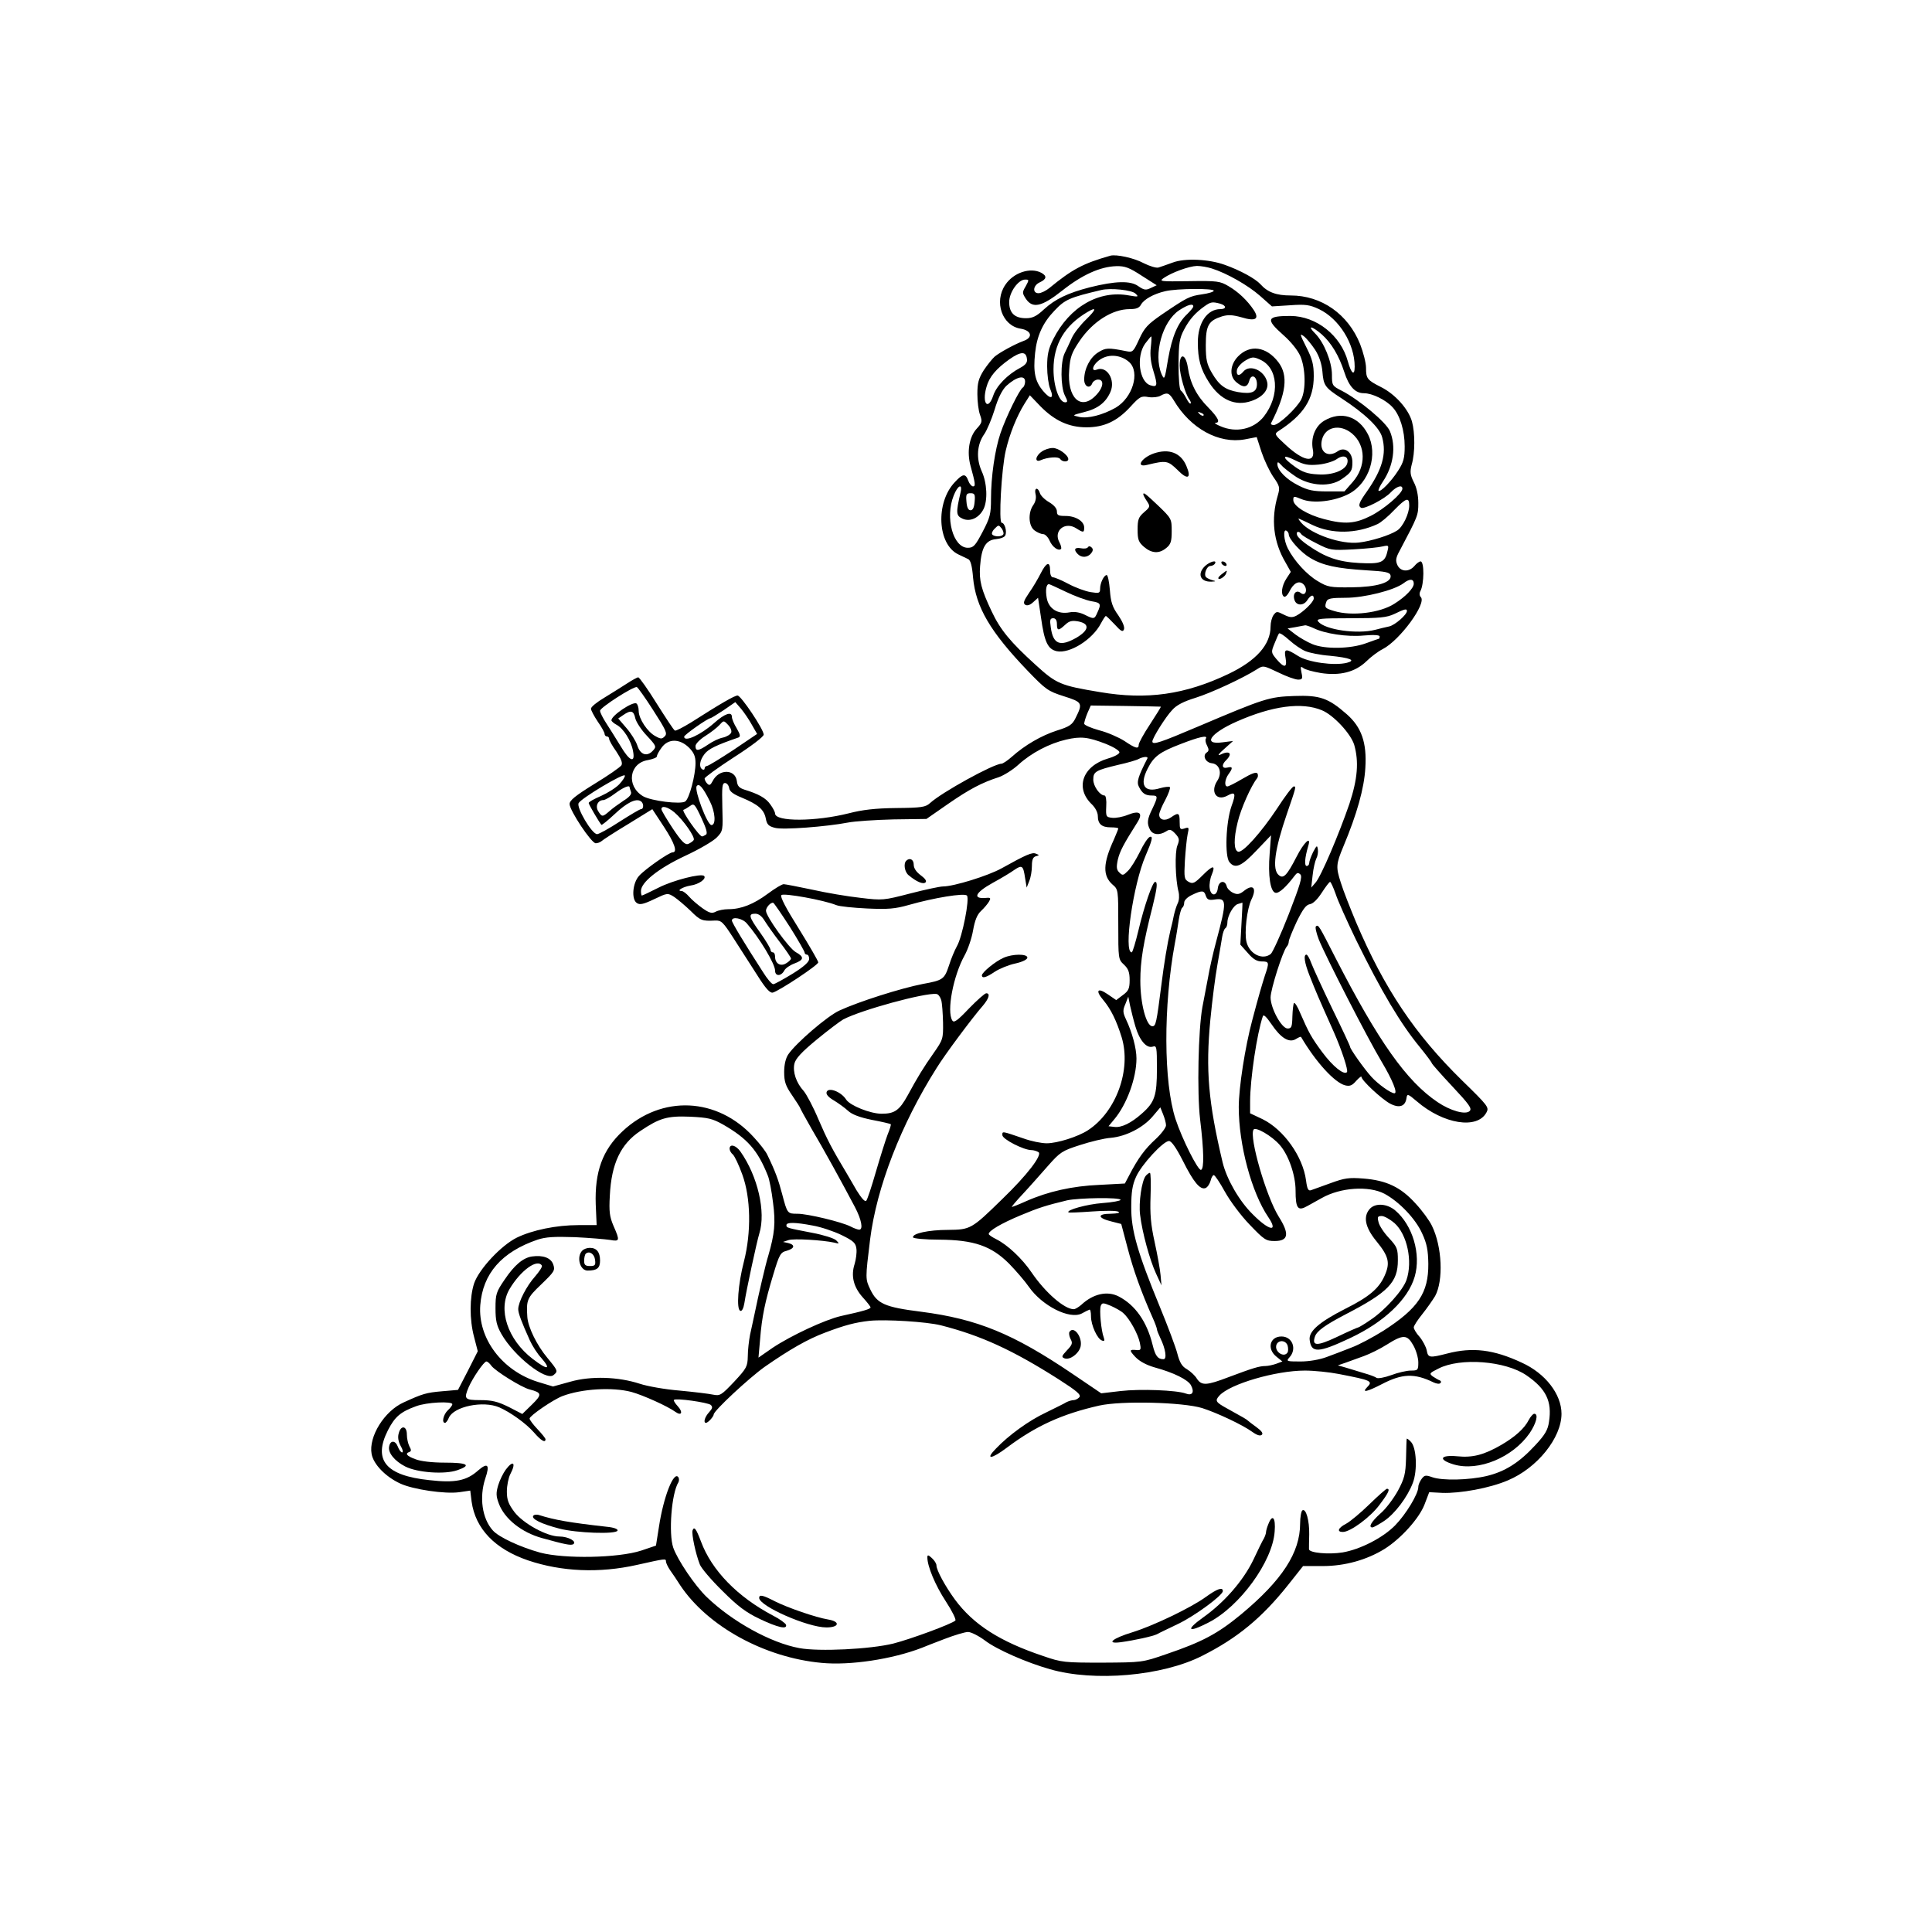 <?xml version="1.0" standalone="no"?>
<!DOCTYPE svg PUBLIC "-//W3C//DTD SVG 20010904//EN"
 "http://www.w3.org/TR/2001/REC-SVG-20010904/DTD/svg10.dtd">
<svg version="1.0" xmlns="http://www.w3.org/2000/svg"
 width="850pt" height="850pt" viewBox="0 0 850 850"
 preserveAspectRatio="xMidYMid meet">
<g transform="translate(0,850) scale(0.1,-0.1)"
fill="#000000" stroke="none">
<path d="M4885 7375 c-120 -34 -168 -60 -268 -142 -16 -13 -37 -23 -48 -23
-28 0 -24 35 6 48 30 14 32 28 6 42 -48 25 -122 1 -158 -53 -51 -75 -14 -180
67 -193 49 -8 56 -39 13 -54 -38 -14 -104 -50 -127 -69 -10 -9 -32 -36 -48
-60 -23 -37 -28 -56 -28 -105 0 -33 5 -74 12 -92 10 -28 9 -34 -15 -60 -33
-36 -44 -102 -27 -164 21 -76 23 -90 11 -90 -6 0 -16 11 -21 25 -12 33 -24 32
-59 -6 -86 -90 -77 -274 15 -318 16 -8 36 -17 44 -21 10 -5 17 -30 21 -81 12
-130 75 -238 241 -411 79 -82 89 -89 158 -111 82 -26 85 -30 52 -96 -14 -29
-27 -38 -82 -55 -68 -22 -141 -64 -199 -116 -18 -16 -39 -30 -45 -30 -34 0
-263 -126 -314 -173 -20 -18 -36 -21 -150 -22 -92 -1 -149 -8 -207 -23 -147
-37 -325 -38 -325 -1 0 6 -9 24 -21 40 -19 28 -52 46 -114 65 -22 7 -31 16
-33 37 -7 55 -80 55 -107 0 -9 -17 -14 -20 -23 -11 -7 7 -12 17 -12 23 0 5 59
48 130 94 75 48 130 90 130 99 0 23 -100 172 -115 172 -13 0 -74 -35 -204
-118 -36 -22 -68 -39 -72 -36 -5 2 -40 56 -80 119 -39 63 -76 115 -81 115 -5
0 -28 -13 -51 -28 -23 -15 -68 -43 -99 -62 -32 -19 -58 -40 -58 -48 0 -7 14
-33 30 -57 17 -24 30 -48 30 -54 0 -6 5 -11 10 -11 6 0 10 -5 10 -11 0 -6 14
-31 32 -56 21 -32 28 -50 22 -60 -5 -8 -58 -45 -119 -82 -84 -52 -110 -73
-109 -89 1 -29 96 -172 115 -172 8 0 19 4 25 9 5 5 57 39 117 75 l107 66 50
-76 c48 -73 62 -114 39 -114 -15 0 -120 -73 -147 -103 -29 -31 -35 -104 -10
-120 13 -9 30 -5 76 17 59 28 59 28 88 10 16 -11 48 -38 72 -61 43 -43 51 -46
108 -43 28 1 35 -6 82 -79 29 -45 75 -117 104 -162 37 -59 56 -79 68 -76 29 8
200 121 200 133 0 6 -39 73 -86 149 -56 89 -83 140 -76 147 10 10 187 -22 241
-44 14 -6 76 -12 136 -15 92 -4 122 -2 185 16 109 31 242 53 254 41 13 -13
-20 -182 -44 -223 -10 -18 -26 -56 -35 -85 -20 -60 -26 -65 -115 -81 -97 -19
-280 -77 -367 -117 -53 -24 -192 -144 -225 -193 -11 -16 -18 -45 -18 -77 0
-43 6 -61 35 -103 19 -28 35 -53 35 -55 0 -2 23 -44 51 -93 51 -86 132 -233
190 -343 29 -55 38 -100 19 -100 -6 0 -23 6 -38 14 -39 20 -189 56 -233 56
-45 0 -45 0 -68 87 -16 61 -30 100 -65 172 -6 14 -33 49 -60 78 -160 176 -405
187 -577 26 -88 -82 -123 -178 -118 -322 l4 -91 -80 0 c-98 0 -203 -22 -271
-55 -69 -34 -166 -138 -188 -201 -20 -61 -21 -159 0 -237 l16 -62 -43 -85 -44
-85 -70 -6 c-70 -6 -86 -11 -169 -49 -85 -38 -155 -151 -141 -227 8 -45 61
-100 126 -130 56 -26 197 -47 260 -38 l48 7 6 -49 c17 -119 102 -208 248 -258
148 -50 314 -57 479 -20 126 28 128 29 128 15 0 -6 8 -23 18 -38 11 -15 31
-45 45 -67 120 -180 371 -318 622 -341 125 -12 310 16 440 66 11 5 56 22 100
39 44 17 91 31 104 31 13 0 47 -17 75 -38 51 -39 183 -97 286 -126 194 -56
494 -30 669 59 155 78 263 167 379 313 l65 82 87 0 c97 0 193 27 271 75 73 46
152 134 176 195 l21 55 57 -3 c79 -3 210 21 289 55 129 54 236 187 236 293 0
86 -71 178 -175 225 -124 58 -217 69 -328 40 -78 -20 -84 -19 -90 14 -3 15
-17 42 -31 59 -15 16 -26 35 -26 42 0 7 17 33 38 59 20 25 45 61 56 79 37 68
31 217 -14 309 -11 23 -43 67 -72 98 -65 72 -128 102 -230 110 -63 5 -83 2
-143 -20 -38 -14 -77 -28 -86 -31 -13 -5 -18 4 -23 43 -14 105 -98 223 -191
269 l-55 26 0 52 c0 98 30 299 56 375 3 10 16 -3 38 -35 41 -61 78 -84 108
-65 11 7 21 11 22 9 66 -112 148 -201 194 -213 21 -5 31 -1 49 20 13 14 23 22
23 17 0 -15 87 -96 125 -117 41 -22 68 -13 73 24 3 20 6 19 45 -14 117 -101
267 -125 307 -49 12 22 7 29 -108 141 -206 202 -341 402 -466 696 -25 60 -56
138 -67 174 -22 68 -21 81 11 158 60 143 92 257 97 347 7 111 -17 179 -82 236
-81 71 -118 84 -231 80 -111 -4 -130 -10 -422 -134 -167 -71 -202 -83 -202
-66 0 15 59 109 87 138 19 22 51 38 103 54 70 22 210 87 271 126 26 17 29 16
92 -14 36 -18 76 -32 88 -32 19 0 21 4 15 31 -5 26 -4 29 8 20 8 -7 42 -16 77
-22 84 -13 151 4 200 51 19 19 52 44 72 54 76 39 195 202 168 229 -6 6 -7 17
-2 26 17 31 18 131 1 131 -6 0 -18 -9 -27 -20 -24 -28 -61 -26 -75 4 -9 20 -7
32 10 63 81 153 82 156 82 210 0 34 -7 68 -20 92 -16 32 -17 45 -9 77 15 51
15 140 1 190 -16 55 -74 120 -136 151 -61 31 -66 37 -66 85 0 21 -12 68 -26
104 -53 132 -170 214 -305 214 -64 0 -102 14 -134 50 -22 24 -89 61 -157 85
-69 25 -175 30 -228 10 -25 -9 -53 -19 -63 -22 -10 -3 -39 6 -65 19 -42 23
-121 40 -147 33z m138 -88 l66 -42 -26 -12 c-22 -11 -30 -9 -55 8 -34 25 -101
23 -213 -5 -97 -25 -153 -52 -202 -97 -33 -31 -51 -39 -79 -39 -50 0 -74 23
-74 71 0 43 40 99 70 99 18 0 18 -1 3 -29 -16 -27 -16 -30 0 -55 30 -45 70
-36 161 36 87 69 167 105 237 107 38 1 57 -6 112 -42z m308 32 c67 -21 161
-75 213 -121 l52 -46 80 5 c68 5 86 2 127 -17 88 -42 157 -152 157 -253 0 -43
-15 -31 -30 23 -31 114 -138 199 -252 200 -106 0 -111 -14 -32 -84 34 -30 63
-66 75 -93 23 -54 25 -148 4 -190 -19 -38 -99 -113 -121 -113 -8 0 -14 3 -12
8 67 131 77 210 32 269 -53 69 -125 79 -178 24 -35 -37 -38 -87 -6 -113 30
-25 48 -23 56 6 8 33 34 22 34 -14 0 -35 -23 -45 -83 -35 -56 10 -83 29 -115
84 -22 38 -27 57 -27 122 0 88 12 108 71 127 27 8 46 7 86 -4 62 -19 80 -8 54
32 -28 42 -68 80 -111 105 -37 22 -49 24 -174 22 -126 -2 -133 -1 -111 14 35
24 111 52 146 53 17 0 46 -5 65 -11z m-335 -111 c15 -14 12 -15 -28 -8 -132
25 -262 -49 -334 -192 -21 -42 -27 -67 -27 -120 0 -37 6 -81 13 -98 19 -45 3
-50 -31 -10 -35 42 -44 82 -35 167 8 76 34 133 85 186 47 50 67 58 206 91 41
10 136 0 151 -16z m344 13 c0 -5 -23 -12 -52 -16 -55 -8 -65 -13 -177 -89 -62
-43 -76 -58 -99 -108 -26 -56 -28 -59 -57 -53 -80 16 -91 15 -123 -5 -36 -22
-62 -72 -62 -120 0 -32 26 -43 36 -15 4 8 15 15 25 15 29 0 23 -37 -11 -71
-66 -67 -126 -8 -116 113 4 58 11 76 45 127 58 86 145 141 221 141 29 0 42 5
50 20 13 23 55 47 107 59 51 12 213 13 213 2z m28 -57 c28 -8 29 -24 1 -24
-58 0 -99 -61 -99 -146 0 -75 12 -118 49 -176 49 -77 116 -107 187 -82 50 17
77 50 69 83 -12 52 -77 80 -105 46 -18 -22 -32 -18 -28 7 2 12 18 30 36 41 28
17 37 18 63 6 83 -34 92 -159 19 -252 -44 -55 -121 -73 -191 -42 -19 8 -28 14
-21 15 22 0 12 22 -32 67 -52 52 -80 108 -90 176 -9 60 -36 67 -36 9 0 -40 25
-127 43 -150 5 -7 8 -15 5 -17 -3 -3 -11 7 -19 23 -8 15 -18 30 -24 34 -6 4
-10 54 -10 115 1 93 4 114 24 152 24 46 50 75 91 104 27 19 34 20 68 11z
m-118 -12 c0 -5 -12 -19 -26 -33 -42 -39 -67 -98 -85 -199 -15 -92 -16 -94
-29 -65 -36 87 4 231 78 280 38 25 62 31 62 17z m-471 -57 c-26 -25 -55 -62
-64 -83 -9 -20 -23 -50 -31 -66 -19 -39 -18 -149 1 -186 13 -25 13 -30 1 -30
-26 0 -51 70 -51 145 0 110 49 193 149 252 42 25 40 12 -5 -32z m1036 -66 c42
-37 76 -94 99 -165 21 -65 48 -94 87 -94 36 0 96 -29 126 -62 32 -34 53 -102
53 -172 0 -51 -5 -70 -29 -107 -30 -47 -78 -96 -86 -88 -2 3 6 21 19 40 47 70
59 155 31 222 -16 39 -135 138 -212 178 -42 21 -43 24 -43 70 0 57 -35 143
-74 182 -37 37 -15 34 29 -4z m-29 -68 c18 -28 29 -62 32 -95 5 -62 11 -71 82
-117 106 -69 170 -131 181 -173 20 -73 0 -142 -67 -238 -35 -49 -40 -63 -26
-72 13 -8 105 39 131 68 25 26 51 35 51 16 0 -21 -82 -91 -140 -120 -68 -34
-113 -38 -204 -14 -74 19 -136 57 -136 84 0 18 2 18 36 4 51 -21 146 -10 210
24 89 48 128 173 82 262 -41 79 -118 103 -192 59 -40 -24 -60 -75 -50 -127 12
-62 -42 -52 -121 22 -47 43 -49 47 -31 59 112 72 156 141 156 242 0 51 -6 75
-33 128 -28 56 -30 62 -11 48 12 -9 34 -36 50 -60z m-723 10 c-4 -33 0 -67 12
-105 19 -62 17 -71 -14 -61 -49 15 -63 127 -23 183 13 17 25 32 27 32 2 0 1
-22 -2 -49z m-545 -49 c3 -16 -5 -27 -29 -40 -57 -30 -105 -80 -119 -122 -23
-69 -51 -35 -30 37 12 45 43 81 102 123 49 34 72 35 76 2z m450 -15 c49 -45
15 -157 -60 -201 -57 -32 -122 -49 -161 -40 -31 7 -31 7 23 21 61 15 96 43
116 90 22 52 -16 114 -60 97 -30 -12 -17 26 17 46 38 24 90 18 125 -13z m-458
-86 c0 -11 -5 -23 -10 -26 -15 -9 -74 -130 -98 -200 -25 -74 -42 -192 -42
-290 0 -66 -4 -82 -37 -145 -32 -61 -40 -70 -65 -70 -65 0 -101 133 -62 230
18 46 40 55 30 13 -21 -90 -20 -102 9 -115 33 -15 72 3 92 42 19 38 16 115 -8
167 -25 56 -21 118 12 164 11 16 32 65 45 107 15 51 33 86 51 104 45 41 83 50
83 19z m654 -82 c73 -124 198 -193 313 -172 l52 10 21 -65 c12 -36 35 -85 52
-110 28 -40 30 -47 20 -81 -31 -104 -20 -205 34 -296 l23 -41 -19 -29 c-21
-32 -26 -70 -11 -80 6 -3 16 7 23 21 19 40 44 52 63 33 20 -20 10 -55 -12 -38
-19 16 -37 -2 -28 -30 8 -27 41 -27 57 -1 15 23 28 26 28 7 0 -15 -45 -59 -77
-76 -18 -9 -29 -8 -55 5 -30 15 -32 15 -45 -2 -7 -10 -13 -32 -13 -50 0 -80
-62 -150 -185 -209 -191 -91 -359 -115 -565 -80 -175 29 -192 36 -285 121
-109 99 -154 153 -192 234 -46 97 -56 136 -51 199 6 83 25 115 70 119 20 2 39
9 41 17 8 18 -3 55 -16 55 -14 0 -1 238 18 318 17 73 48 150 82 205 l24 38 47
-49 c62 -63 125 -92 202 -92 78 0 135 27 193 90 41 45 48 49 80 43 19 -3 43 0
53 6 29 16 38 13 58 -20z m131 -67 c-3 -3 -11 0 -18 7 -9 10 -8 11 6 5 10 -3
15 -9 12 -12z m653 -79 c62 -52 63 -146 3 -214 l-36 -41 -76 0 c-61 0 -85 5
-126 26 -53 26 -93 67 -93 94 0 12 4 10 18 -5 9 -11 39 -34 66 -52 64 -40 149
-44 199 -9 42 29 47 37 47 75 0 44 -34 69 -64 48 -44 -31 -83 -3 -70 50 14 58
80 71 132 28z m-147 -137 c30 3 66 14 80 24 29 21 53 12 47 -16 -6 -32 -65
-56 -131 -51 -43 2 -67 10 -99 33 -59 42 -60 59 0 29 40 -20 58 -23 103 -19z
m-1513 -163 c-2 -26 -8 -38 -18 -38 -10 0 -16 12 -18 38 -3 32 0 37 18 37 18
0 21 -5 18 -37z m1912 -17 c0 -36 -28 -94 -53 -110 -32 -21 -115 -47 -169 -53
-76 -9 -208 36 -253 87 -11 13 -15 21 -10 18 6 -2 33 -15 60 -28 84 -40 192
-39 285 4 14 6 48 34 75 63 52 53 65 57 65 19z m-1786 -127 c-7 -12 -41 -11
-49 0 -3 5 2 17 12 26 16 16 17 16 30 0 7 -10 10 -22 7 -26z m1256 0 c0 -21
55 -81 95 -104 55 -33 117 -46 245 -54 88 -5 105 -9 108 -23 6 -31 -61 -51
-173 -52 -92 -1 -104 1 -147 27 -48 28 -104 89 -132 144 -18 35 -22 88 -6 78
6 -3 10 -11 10 -16z m55 1 c4 -6 34 -24 68 -41 59 -30 64 -31 161 -26 56 3
114 9 129 13 27 6 28 5 21 -22 -11 -49 -29 -56 -124 -51 -92 5 -149 25 -224
77 -24 16 -46 36 -49 45 -7 17 8 21 18 5z m495 -218 c0 -20 -37 -58 -85 -88
-63 -41 -189 -56 -266 -32 -40 12 -43 15 -33 42 5 13 22 16 85 16 81 0 213 33
254 64 27 21 45 20 45 -2z m-30 -120 c0 -16 -52 -62 -78 -68 -15 -3 -43 -10
-62 -15 -79 -20 -220 0 -250 36 -11 13 6 15 141 15 130 0 160 3 194 19 45 22
55 24 55 13z m-412 -75 c50 -25 149 -40 222 -33 45 4 70 2 70 -4 0 -5 -1 -10
-3 -10 -1 0 -27 -9 -57 -20 -68 -25 -181 -27 -236 -4 -22 9 -55 28 -74 42
l-35 27 35 6 c19 4 39 7 43 8 4 0 20 -5 35 -12z m-34 -102 c17 -7 65 -17 106
-20 90 -9 118 -20 76 -31 -56 -14 -171 2 -215 30 -55 35 -63 33 -55 -9 8 -44
-6 -45 -40 -5 -24 29 -24 31 -9 68 8 20 17 41 20 45 3 4 23 -9 45 -29 22 -20
54 -42 72 -49z m-2870 -260 c56 -87 63 -102 51 -114 -12 -13 -18 -13 -41 0
-35 18 -74 77 -74 111 0 15 -5 30 -10 33 -16 10 -110 -53 -110 -74 0 -4 10
-13 23 -20 30 -16 64 -70 72 -115 11 -56 -15 -46 -55 22 -19 31 -47 76 -62 99
-15 23 -28 48 -28 56 0 14 148 109 162 104 4 -1 37 -47 72 -102z m434 -64 l23
-40 -105 -71 c-58 -38 -110 -70 -116 -70 -5 0 -10 -5 -10 -11 0 -5 -4 -7 -10
-4 -16 10 -12 40 10 68 17 22 52 39 148 72 11 4 9 13 -7 41 -12 19 -21 42 -21
50 0 25 -31 15 -78 -27 -59 -52 -132 -86 -132 -60 0 8 104 81 115 81 3 0 29
16 58 35 l52 36 26 -30 c14 -17 35 -48 47 -70z m1799 80 c2 -1 -20 -35 -47
-77 -28 -42 -50 -83 -50 -90 0 -21 -14 -17 -63 16 -25 16 -75 38 -111 47 -36
10 -66 23 -66 29 0 6 6 27 14 46 l15 34 153 -2 c84 -1 154 -3 155 -3z m709
-16 c51 -21 127 -103 142 -152 21 -74 15 -150 -21 -259 -46 -134 -125 -320
-149 -347 l-19 -22 6 54 c3 30 11 63 16 73 6 11 9 29 7 41 -3 20 -5 18 -21
-12 -9 -19 -17 -40 -17 -48 0 -7 -5 -13 -11 -13 -11 0 -9 35 7 89 14 46 -19
16 -52 -49 -42 -82 -58 -98 -78 -80 -30 24 -18 113 36 270 41 119 41 120 30
120 -6 0 -39 -44 -74 -98 -69 -104 -151 -196 -171 -189 -19 6 -20 56 -2 129
14 60 60 162 85 193 5 6 6 16 2 22 -5 8 -26 0 -65 -23 -32 -19 -62 -34 -67
-34 -15 0 -11 32 5 54 20 27 19 35 -5 29 -24 -6 -27 12 -5 33 30 30 14 44 -28
23 -12 -5 -4 6 18 25 l40 36 -47 -6 c-89 -12 -53 40 62 91 158 70 288 87 376
50z m-3021 -35 c4 -17 27 -52 51 -77 41 -44 43 -48 27 -65 -26 -29 -56 -19
-69 22 -6 19 -28 54 -48 77 l-36 42 22 15 c33 23 46 20 53 -14z m422 -63 c-3
-8 -19 -18 -36 -22 -17 -3 -46 -17 -66 -31 -43 -29 -55 -30 -55 -6 0 9 19 29
43 44 24 15 52 37 62 48 19 21 19 21 38 1 11 -11 17 -26 14 -34z m1649 -50
c32 -13 59 -29 59 -37 0 -7 -22 -19 -50 -27 -113 -33 -147 -131 -70 -203 14
-14 25 -35 25 -50 0 -35 17 -50 57 -50 18 0 33 -2 33 -5 0 -3 -9 -24 -19 -48
-49 -106 -50 -160 -6 -199 25 -21 25 -24 25 -175 0 -151 0 -154 25 -177 19
-18 25 -33 25 -68 0 -37 -5 -48 -30 -66 l-29 -22 -38 26 c-45 31 -55 16 -18
-27 33 -40 57 -89 80 -163 43 -142 -24 -328 -149 -409 -43 -28 -134 -57 -181
-57 -23 0 -68 9 -101 21 -97 33 -94 33 -94 15 0 -18 94 -66 128 -66 9 0 23 -4
31 -9 18 -12 -50 -101 -159 -206 -136 -133 -140 -135 -239 -136 -86 0 -158
-16 -154 -33 2 -5 54 -10 115 -10 154 -1 230 -28 308 -106 30 -31 69 -76 87
-102 58 -83 178 -144 232 -117 14 8 29 15 34 17 4 2 7 -11 7 -30 0 -38 28
-100 49 -106 10 -4 12 0 7 14 -11 28 -20 120 -13 139 6 14 10 14 44 0 20 -9
46 -23 56 -33 27 -24 64 -91 72 -130 6 -29 4 -33 -12 -32 -35 4 -36 0 -8 -30
19 -20 50 -36 85 -46 84 -23 147 -54 160 -79 16 -30 6 -47 -23 -36 -40 15
-201 21 -287 11 l-85 -10 -127 86 c-260 176 -418 241 -666 273 -159 20 -193
35 -223 98 -22 46 -22 47 -1 219 29 231 136 507 292 754 36 59 160 225 204
275 27 32 34 55 15 55 -6 0 -40 -30 -76 -67 -51 -54 -66 -64 -73 -53 -26 40 4
197 54 287 14 25 31 74 37 109 8 45 18 70 35 86 14 13 29 31 35 41 9 15 7 18
-8 17 -66 -7 -56 21 25 66 37 20 80 46 95 57 34 23 39 19 47 -36 l7 -42 11 28
c7 16 12 46 12 67 0 28 5 40 18 43 15 4 16 5 0 11 -16 8 -43 -4 -151 -64 -59
-33 -211 -80 -258 -80 -14 0 -79 -14 -145 -31 -116 -30 -121 -31 -219 -19 -55
6 -150 22 -212 36 -62 13 -118 24 -125 24 -8 0 -39 -19 -70 -42 -62 -46 -117
-68 -173 -68 -20 0 -45 -5 -56 -11 -17 -9 -28 -6 -58 15 -21 15 -48 38 -59 51
-12 14 -27 25 -33 25 -25 0 4 18 39 24 37 5 71 30 60 42 -13 13 -137 -19 -200
-51 -38 -19 -71 -35 -74 -35 -2 0 -4 9 -4 20 0 38 76 99 193 154 63 29 126 66
141 82 27 28 27 31 24 134 -2 88 -1 105 12 105 8 0 16 -10 18 -22 2 -15 18
-27 55 -42 72 -30 98 -52 106 -91 5 -28 13 -35 40 -42 35 -10 227 5 321 23 30
6 121 12 201 14 l145 2 95 66 c94 65 149 94 224 118 22 8 61 32 86 55 57 52
136 93 209 110 65 15 96 12 176 -19z m439 23 c-3 -5 -1 -19 6 -31 8 -16 8 -23
-1 -29 -21 -13 -7 -45 22 -48 34 -4 46 -44 23 -78 -31 -48 -3 -90 44 -65 36
20 40 11 19 -46 -25 -72 -30 -221 -9 -246 25 -31 53 -19 119 51 l64 67 -6 -80
c-8 -97 3 -169 26 -173 15 -3 46 25 83 74 11 15 16 16 26 7 10 -10 -1 -46 -51
-175 -35 -90 -71 -168 -79 -175 -37 -29 -94 0 -107 53 -10 41 2 146 22 187 24
49 8 69 -31 39 -21 -17 -31 -19 -50 -10 -13 6 -26 19 -28 29 -8 29 -35 23 -39
-8 -4 -38 -32 -37 -36 1 -2 15 2 41 9 57 18 44 6 44 -39 -1 -36 -36 -44 -40
-62 -30 -20 11 -21 18 -17 93 3 45 8 97 12 116 7 31 6 33 -14 26 -19 -6 -21
-3 -21 29 0 40 -5 43 -38 20 -26 -18 -52 -12 -52 12 0 9 12 38 27 65 14 27 23
52 20 56 -4 3 -23 1 -44 -5 -68 -21 -91 14 -54 86 27 54 53 73 144 108 85 33
123 41 112 24z m-2274 -39 c22 -22 29 -39 29 -68 0 -53 -27 -156 -45 -169 -19
-14 -150 2 -186 23 -75 45 -61 146 22 159 21 4 39 11 39 16 0 6 9 23 21 39 29
40 79 40 120 0z m2017 -48 c-42 -82 -48 -104 -37 -125 15 -29 28 -38 57 -38
27 0 27 -5 2 -58 -23 -46 -25 -65 -10 -93 12 -22 41 -25 70 -7 16 11 23 9 41
-10 18 -20 19 -27 9 -52 -12 -29 -9 -150 5 -203 4 -16 3 -38 -3 -50 -6 -12
-13 -35 -17 -52 -3 -16 -10 -48 -16 -70 -13 -55 -28 -146 -39 -235 -22 -173
-25 -185 -40 -185 -27 0 -53 100 -53 200 0 87 13 167 54 327 20 82 23 108 11
108 -11 0 -48 -106 -73 -212 -13 -54 -26 -98 -30 -98 -37 0 7 300 61 425 29
67 34 88 19 83 -8 -2 -28 -32 -44 -66 -17 -34 -40 -72 -53 -84 -20 -20 -23
-21 -37 -7 -13 12 -14 24 -7 57 9 37 24 66 86 164 26 41 10 54 -42 33 -22 -9
-53 -15 -69 -13 -27 3 -28 5 -26 51 2 26 -2 47 -7 47 -21 0 -50 41 -50 70 0
35 10 41 110 65 41 9 82 21 90 26 19 10 43 12 38 2z m-2323 -113 c-15 -16 -52
-39 -81 -52 -30 -13 -54 -26 -54 -31 0 -6 45 -83 56 -96 2 -2 28 19 58 47 53
50 94 71 115 57 14 -8 14 -35 1 -35 -5 0 -47 -25 -94 -55 -46 -30 -91 -55 -99
-55 -23 0 -93 119 -81 137 14 23 199 133 203 121 2 -5 -9 -22 -24 -38z m398
-75 c24 -47 28 -105 7 -105 -18 0 -76 153 -65 171 10 15 27 -4 58 -66z m-353
61 c0 -2 3 -11 6 -20 4 -10 -7 -23 -33 -39 -21 -14 -49 -34 -62 -46 -30 -26
-33 -26 -49 0 -14 22 -2 49 23 49 6 0 30 13 51 29 35 26 64 39 64 27z m336
-208 c-6 -4 -14 -8 -17 -8 -13 0 -92 114 -82 117 6 2 19 10 29 17 17 13 21 9
50 -53 21 -45 28 -68 20 -73z m-139 98 c39 -33 93 -110 85 -122 -4 -6 -15 -13
-24 -17 -14 -5 -29 10 -68 68 -27 41 -50 79 -50 85 0 17 27 11 57 -14z m2909
-358 c9 -29 50 -120 90 -203 112 -228 196 -369 280 -471 30 -37 54 -69 54 -73
1 -3 41 -49 90 -101 74 -79 87 -97 76 -108 -18 -18 -85 1 -141 39 -137 92
-261 268 -449 634 -74 145 -75 147 -86 140 -5 -3 1 -29 12 -58 31 -77 217
-439 276 -537 49 -82 72 -140 57 -140 -16 0 -72 40 -101 72 -32 35 -94 123
-94 132 0 4 -35 79 -79 169 -43 89 -84 179 -92 200 -7 20 -17 37 -21 37 -14 0
-9 -35 13 -91 30 -76 36 -90 107 -249 35 -79 65 -170 58 -177 -13 -14 -62 25
-108 87 -49 66 -60 87 -98 174 -11 27 -23 46 -27 43 -3 -4 -6 -30 -7 -59 -1
-46 -4 -53 -21 -53 -26 0 -74 87 -75 136 0 36 54 205 71 224 5 5 9 15 9 22 0
8 16 47 35 88 27 55 41 74 58 77 14 2 33 21 52 50 17 26 33 48 37 48 3 0 14
-24 24 -52z m-571 -9 c6 -17 13 -20 36 -17 57 9 58 -4 9 -187 -12 -44 -28
-114 -35 -155 -8 -41 -19 -100 -25 -131 -18 -99 -24 -375 -10 -494 17 -141 18
-217 4 -222 -13 -4 -83 135 -112 223 -53 162 -54 499 -3 774 6 30 13 77 17
103 4 26 11 50 15 53 5 3 9 13 9 23 0 10 14 24 33 33 45 22 55 21 62 -3z
m-1830 -137 c36 -57 65 -108 65 -113 0 -5 5 -9 10 -9 6 0 10 -9 10 -19 0 -13
-23 -34 -73 -65 -41 -25 -79 -46 -85 -46 -7 0 -27 24 -45 53 -82 127 -137 218
-137 227 0 19 47 10 66 -13 55 -63 124 -178 124 -207 0 -26 26 -26 40 -1 5 11
26 25 45 32 43 16 44 29 6 50 -30 17 -131 157 -131 182 0 15 21 38 32 35 4 -2
37 -50 73 -106z m1987 15 l-5 -93 33 -37 c23 -27 40 -37 61 -37 33 0 34 -4 14
-62 -12 -38 -26 -84 -56 -198 -31 -116 -59 -295 -59 -381 0 -165 56 -375 130
-484 46 -68 4 -61 -69 13 -59 58 -114 154 -132 228 -63 265 -75 407 -54 627 8
84 22 193 31 242 9 50 18 105 21 123 3 18 9 35 14 38 5 3 9 14 9 25 0 30 27
77 47 82 10 3 18 5 19 6 1 0 -1 -41 -4 -92z m-2098 12 c10 -16 40 -59 67 -94
27 -35 49 -68 49 -72 0 -5 -9 -14 -21 -21 -25 -16 -49 -1 -49 29 0 11 -4 19
-10 19 -5 0 -10 5 -10 11 0 6 -20 40 -45 75 -51 71 -54 84 -22 84 15 0 29 -11
41 -31z m777 -349 c4 -14 7 -58 8 -99 1 -71 0 -75 -42 -135 -43 -61 -69 -103
-114 -186 -36 -65 -57 -80 -114 -80 -50 0 -139 36 -156 62 -22 35 -78 56 -86
34 -4 -10 7 -23 31 -37 20 -12 49 -33 63 -46 17 -16 51 -29 105 -40 43 -8 81
-17 83 -19 2 -2 -4 -22 -14 -46 -9 -24 -32 -97 -51 -162 -19 -66 -38 -124 -43
-129 -6 -6 -22 13 -43 47 -18 32 -38 65 -43 74 -65 108 -87 151 -124 237 -23
55 -53 111 -65 125 -33 36 -49 84 -41 120 5 22 30 50 98 106 51 42 103 81 117
89 80 42 359 118 410 112 8 -1 17 -13 21 -27z m854 -115 c18 -62 49 -98 76
-90 18 6 19 0 19 -98 0 -117 -10 -147 -66 -196 -47 -42 -90 -63 -121 -59 l-26
3 25 30 c55 65 98 182 98 268 0 45 -19 115 -46 172 -14 30 -15 40 -3 67 l13
33 8 -40 c5 -22 15 -63 23 -90z m135 -436 c0 -10 -21 -38 -46 -61 -47 -43 -77
-84 -115 -157 l-20 -38 -112 -6 c-119 -5 -226 -29 -323 -72 -31 -14 -59 -25
-62 -25 -3 0 19 26 49 58 30 32 79 88 110 123 53 60 62 66 140 91 46 15 107
30 136 32 67 6 143 45 185 95 l33 39 12 -30 c7 -17 13 -39 13 -49z m-1948 3
c106 -61 152 -113 196 -224 7 -16 17 -69 23 -119 12 -90 7 -137 -21 -234 -11
-34 -44 -176 -59 -250 -6 -27 -15 -71 -21 -97 -5 -26 -10 -68 -10 -95 -1 -45
-5 -53 -60 -112 -56 -59 -62 -63 -92 -57 -18 4 -85 12 -148 18 -63 5 -142 19
-175 30 -95 31 -215 35 -306 9 l-76 -21 -66 20 c-158 49 -265 192 -254 338 11
139 94 234 252 288 37 12 73 14 164 11 64 -3 133 -9 154 -12 44 -8 45 -4 16
62 -17 40 -20 62 -16 133 7 141 48 227 134 284 85 57 118 67 219 63 80 -4 98
-8 146 -35z m2448 -89 c39 -44 70 -133 70 -201 0 -79 10 -92 52 -68 18 10 47
26 63 35 83 47 207 55 276 19 65 -35 137 -110 166 -175 21 -45 26 -74 27 -133
1 -128 -44 -196 -198 -295 -45 -28 -108 -62 -141 -74 -33 -13 -82 -32 -110
-42 -30 -11 -75 -19 -114 -19 -61 0 -63 1 -48 18 34 37 13 92 -35 92 -52 0
-65 -55 -22 -89 l26 -21 -27 -10 c-14 -5 -36 -10 -48 -10 -27 0 -58 -10 -162
-49 -97 -37 -118 -38 -139 -7 -8 14 -28 32 -44 42 -22 12 -32 30 -42 68 -7 28
-42 121 -77 206 -98 238 -127 338 -126 440 0 64 5 97 21 132 23 53 120 158
145 158 11 0 32 -30 61 -87 47 -94 76 -129 100 -120 9 4 18 18 22 32 3 14 10
25 14 25 5 0 27 -33 49 -73 22 -40 71 -106 109 -145 64 -67 72 -72 110 -72 61
0 66 31 18 107 -55 88 -131 350 -111 383 9 14 80 -27 115 -67z m-700 -242 c0
-4 -36 -11 -79 -14 -69 -5 -162 -31 -150 -41 2 -2 49 0 104 4 55 4 107 4 115
-1 10 -5 -2 -8 -33 -9 -61 0 -59 -19 3 -34 l43 -11 28 -106 c25 -95 58 -189
110 -306 11 -24 19 -47 19 -51 0 -5 7 -22 15 -39 23 -47 30 -93 14 -93 -25 0
-36 14 -48 63 -25 102 -76 175 -149 213 -50 26 -113 12 -165 -37 -12 -10 -26
-19 -33 -19 -41 0 -125 73 -185 161 -42 62 -106 122 -156 147 -18 9 -33 19
-33 23 0 14 54 46 140 82 81 34 114 44 205 66 51 11 235 14 235 2z m-1354
-113 c35 -6 92 -25 127 -42 53 -26 62 -35 65 -61 2 -16 -2 -46 -8 -66 -17 -52
-5 -101 35 -146 19 -21 35 -41 35 -45 0 -7 -29 -16 -130 -38 -70 -16 -220 -86
-301 -140 l-62 -43 7 79 c8 102 22 167 58 286 27 90 32 98 59 105 35 10 39 26
7 34 l-23 5 24 8 c23 8 151 0 201 -11 23 -6 24 -5 9 10 -9 9 -57 24 -105 33
-114 22 -114 22 -114 34 0 13 38 13 116 -2z m564 -439 c176 -45 314 -108 517
-237 81 -52 100 -68 92 -79 -6 -7 -18 -13 -25 -13 -8 0 -22 -4 -32 -9 -9 -6
-49 -25 -89 -45 -77 -36 -166 -101 -222 -160 -48 -49 -20 -47 49 5 128 96 243
148 406 185 99 22 368 15 453 -11 63 -20 177 -73 221 -105 21 -15 35 -19 42
-12 6 6 -2 17 -24 33 -18 13 -35 26 -38 29 -5 5 -18 13 -89 52 -53 29 -57 35
-36 58 46 51 248 110 376 110 41 0 108 -7 149 -15 144 -28 152 -31 124 -59
-24 -25 1 -19 65 14 90 47 144 49 228 8 13 -6 26 -8 30 -3 5 4 3 10 -3 12 -6
2 -19 10 -30 17 -17 13 -15 15 25 35 96 49 294 34 387 -30 86 -59 113 -114 99
-204 -5 -36 -17 -57 -61 -104 -71 -77 -134 -116 -214 -135 -77 -18 -194 -21
-239 -5 -28 10 -34 9 -46 -7 -8 -11 -15 -26 -15 -36 0 -31 -55 -121 -102 -169
-54 -55 -154 -106 -231 -119 -62 -10 -147 -2 -148 14 0 6 0 36 1 66 1 60 -14
115 -30 105 -5 -3 -10 -30 -10 -58 0 -128 -79 -249 -259 -399 -104 -86 -172
-122 -331 -176 -104 -36 -106 -36 -280 -37 -167 0 -179 1 -260 29 -191 64
-307 138 -389 249 -43 59 -81 129 -81 150 0 8 -9 22 -20 32 -16 15 -20 15 -20
3 0 -39 35 -123 81 -193 28 -43 47 -81 42 -85 -19 -16 -195 -81 -273 -101
-102 -25 -327 -36 -413 -20 -126 23 -296 117 -408 225 -52 50 -128 163 -147
217 -21 62 -8 239 23 288 3 6 3 16 0 21 -20 32 -66 -85 -86 -218 l-13 -82 -65
-22 c-102 -33 -337 -37 -444 -9 -87 24 -183 68 -209 98 -47 52 -60 146 -33
228 21 61 11 72 -31 36 -51 -46 -102 -56 -215 -43 -192 20 -249 88 -182 220
30 58 54 80 123 105 47 18 160 23 160 9 0 -5 -9 -17 -20 -27 -19 -18 -28 -55
-12 -55 4 0 12 10 17 23 22 49 151 76 222 45 48 -21 117 -70 152 -110 31 -36
51 -48 51 -30 0 4 -16 24 -35 44 -19 20 -35 41 -35 47 0 12 103 83 145 99 85
32 219 40 303 18 51 -14 160 -63 194 -88 27 -19 34 -1 10 25 -12 13 -20 26
-17 28 8 9 148 -11 162 -22 9 -9 8 -15 -7 -32 -19 -20 -27 -47 -14 -47 9 0 34
28 34 37 0 16 156 161 225 210 111 77 188 121 265 150 87 33 133 45 196 52 71
7 251 -4 314 -20z m2078 -88 c12 -21 22 -55 22 -75 0 -34 -2 -36 -33 -36 -18
0 -57 -9 -86 -20 -30 -11 -59 -16 -65 -12 -6 5 -31 14 -56 21 -25 8 -60 18
-79 24 l-35 10 35 12 c19 7 55 20 80 29 25 9 70 31 100 50 73 46 90 45 117 -3z
m-553 -1 c3 -11 3 -24 0 -30 -16 -26 -60 4 -49 34 9 22 41 20 49 -4z m-3503
-89 c17 -23 132 -95 168 -104 54 -14 56 -22 11 -66 l-43 -42 -60 31 c-49 24
-74 30 -125 30 -69 0 -73 5 -51 57 18 41 67 113 78 113 5 0 15 -9 22 -19z"/>
<path d="M4583 6513 c-28 -19 -32 -49 -5 -38 31 14 79 17 86 6 9 -14 36 -15
36 -1 0 18 -44 50 -69 49 -14 0 -36 -7 -48 -16z"/>
<path d="M5076 6505 c-56 -20 -81 -64 -28 -50 83 20 90 19 133 -23 44 -45 62
-37 39 17 -24 59 -77 79 -144 56z"/>
<path d="M4556 6326 c4 -16 0 -34 -10 -48 -24 -34 -21 -93 6 -112 12 -9 29
-16 38 -16 8 0 21 -13 28 -29 12 -28 39 -47 50 -36 3 3 0 16 -7 29 -28 51 25
94 75 61 30 -19 34 -19 34 4 0 28 -38 51 -82 51 -32 0 -38 3 -38 20 0 13 -13
28 -35 41 -19 11 -37 29 -40 40 -9 28 -26 23 -19 -5z"/>
<path d="M5030 6325 c0 -3 7 -17 16 -30 15 -23 15 -25 -13 -49 -24 -21 -28
-32 -28 -76 0 -44 4 -55 28 -76 34 -29 67 -31 98 -5 20 16 24 29 24 74 0 54
-1 56 -58 111 -57 54 -67 62 -67 51z"/>
<path d="M4786 6092 c-3 -5 -17 -7 -31 -4 -27 5 -33 -6 -13 -26 17 -17 43 -15
58 3 9 11 10 19 3 26 -7 7 -13 7 -17 1z"/>
<path d="M5302 6010 c-36 -34 -22 -71 28 -69 20 1 21 2 5 6 -11 3 -24 9 -28
13 -13 11 2 50 18 50 8 0 17 5 20 10 11 18 -21 10 -43 -10z"/>
<path d="M5375 6020 c3 -5 11 -10 16 -10 6 0 7 5 4 10 -3 6 -11 10 -16 10 -6
0 -7 -4 -4 -10z"/>
<path d="M4579 5978 c-12 -24 -35 -63 -52 -87 -23 -34 -27 -45 -16 -52 9 -5
21 -1 35 12 l21 19 13 -87 c15 -108 30 -139 69 -148 57 -12 158 51 195 123 9
17 19 32 21 32 3 0 20 -17 39 -37 28 -31 36 -35 41 -22 4 10 -6 34 -25 62 -26
36 -33 58 -37 111 -3 36 -9 66 -14 66 -12 0 -29 -35 -29 -60 0 -20 -4 -21 -42
-15 -24 4 -67 20 -97 36 -30 16 -61 29 -68 29 -8 0 -13 12 -13 30 0 42 -16 37
-41 -12z m111 -82 c39 -19 89 -37 111 -41 42 -7 45 -11 27 -50 -13 -30 -15
-30 -57 -9 -21 10 -44 14 -65 10 -52 -10 -93 16 -101 64 -6 34 -2 60 10 60 2
0 36 -15 75 -34z m-40 -141 c0 -31 7 -31 36 -4 18 17 30 20 58 15 51 -10 48
-38 -7 -71 -73 -42 -104 -30 -114 45 -5 33 -3 40 11 40 10 0 16 -9 16 -25z"/>
<path d="M5378 5976 c-10 -7 -18 -16 -18 -19 0 -12 28 4 34 19 6 17 6 17 -16
0z"/>
<path d="M3987 4713 c-13 -13 -7 -50 11 -64 35 -29 64 -41 74 -31 6 6 -2 17
-21 31 -20 15 -31 31 -31 47 0 23 -18 32 -33 17z"/>
<path d="M4415 4286 c-35 -15 -95 -64 -95 -77 0 -15 19 -10 57 16 20 13 61 30
90 36 32 7 53 18 53 26 0 17 -65 17 -105 -1z"/>
<path d="M4705 2640 c-3 -5 -1 -19 5 -31 10 -18 8 -25 -16 -50 -23 -25 -25
-29 -11 -35 24 -9 63 20 71 51 10 41 -30 95 -49 65z"/>
<path d="M3210 3446 c0 -7 6 -19 14 -25 8 -7 27 -47 42 -89 37 -101 40 -253 7
-382 -26 -100 -34 -211 -16 -217 7 -3 14 10 18 34 8 54 55 272 66 307 29 94
-7 251 -83 359 -20 29 -48 36 -48 13z"/>
<path d="M2562 2998 c-27 -27 -11 -88 23 -88 42 0 55 11 55 44 0 37 -15 56
-45 56 -12 0 -26 -5 -33 -12z m56 -41 c3 -23 0 -27 -22 -27 -21 0 -26 5 -26
23 0 13 3 27 7 31 15 14 38 0 41 -27z"/>
<path d="M2340 2972 c-39 -6 -77 -38 -120 -102 -37 -54 -40 -64 -40 -126 0
-54 5 -76 26 -113 56 -98 196 -208 229 -181 21 17 20 19 -26 75 -47 56 -86
136 -89 181 -5 75 -1 84 62 144 57 55 61 61 52 87 -10 29 -45 42 -94 35z m44
-40 c3 -5 -11 -26 -30 -48 -37 -41 -74 -113 -74 -144 0 -17 14 -55 51 -137 11
-24 33 -59 51 -78 45 -52 27 -54 -38 -4 -111 85 -155 219 -102 308 48 81 122
135 142 103z"/>
<path d="M5041 3327 c-18 -22 -32 -118 -25 -172 9 -77 43 -200 70 -258 l24
-52 -4 45 c-2 25 -14 90 -26 145 -17 77 -21 123 -18 203 2 56 1 102 -3 102 -4
0 -12 -6 -18 -13z"/>
<path d="M6027 3182 c-31 -34 -21 -82 28 -142 55 -67 62 -96 37 -152 -25 -57
-69 -94 -173 -146 -114 -58 -162 -99 -157 -137 7 -59 38 -58 178 8 149 70 255
170 284 270 29 99 -9 227 -86 292 -36 30 -87 33 -111 7z m108 -63 c56 -50 81
-168 53 -250 -15 -45 -94 -133 -157 -175 -27 -19 -53 -34 -55 -34 -3 0 -44
-18 -92 -41 -89 -42 -113 -42 -99 0 8 25 44 51 138 100 185 96 227 140 227
236 0 51 -3 59 -39 98 -22 23 -43 55 -46 70 -6 23 -4 27 14 27 11 0 36 -14 56
-31z"/>
<path d="M6726 2253 c-19 -38 -61 -75 -121 -110 -76 -44 -126 -57 -194 -50
-76 7 -85 -15 -15 -36 109 -32 260 31 334 138 29 43 40 85 20 85 -5 0 -16 -12
-24 -27z"/>
<path d="M1754 2193 c-5 -17 -1 -37 9 -55 9 -15 12 -28 6 -28 -5 0 -14 12 -19
26 -11 28 -33 28 -38 0 -6 -27 24 -64 71 -88 53 -27 174 -36 230 -16 63 22 44
33 -56 33 -56 0 -107 6 -129 15 -39 14 -47 25 -27 32 9 3 9 9 0 25 -6 12 -11
35 -11 52 0 39 -27 42 -36 4z"/>
<path d="M6189 2170 c-1 -3 -2 -41 -3 -86 -2 -69 -7 -89 -36 -143 -19 -34 -53
-80 -77 -100 -40 -36 -54 -61 -35 -61 5 0 28 13 51 28 48 32 103 105 127 168
21 55 16 157 -9 181 -9 10 -17 15 -18 13z"/>
<path d="M2225 2034 c-11 -15 -26 -45 -33 -68 -10 -34 -10 -48 3 -82 25 -66
99 -126 190 -151 101 -28 126 -33 137 -27 18 12 -22 34 -61 34 -55 0 -159 57
-198 108 -26 35 -33 53 -33 90 0 26 7 60 15 76 27 51 13 64 -20 20z"/>
<path d="M6024 1881 c-39 -38 -85 -76 -102 -85 -35 -18 -42 -36 -14 -36 33 0
121 65 161 119 41 54 48 71 33 71 -4 0 -39 -31 -78 -69z"/>
<path d="M2346 1831 c-9 -14 37 -36 114 -56 76 -20 251 -26 257 -9 2 7 -16 14
-49 17 -161 18 -229 30 -295 51 -12 4 -24 2 -27 -3z"/>
<path d="M5580 1794 c-6 -14 -10 -30 -10 -35 0 -5 -4 -17 -9 -27 -6 -9 -27
-52 -47 -95 -44 -91 -127 -187 -222 -254 -78 -56 -65 -68 24 -22 138 70 283
269 292 401 5 62 -10 79 -28 32z"/>
<path d="M3047 1767 c-5 -15 13 -102 32 -150 6 -16 50 -68 99 -116 68 -68 104
-95 165 -124 80 -38 122 -47 115 -25 -3 7 -28 25 -57 40 -156 82 -270 199
-317 326 -21 56 -30 68 -37 49z"/>
<path d="M5305 1474 c-66 -48 -232 -127 -322 -155 -89 -27 -120 -53 -52 -44
59 8 141 26 159 35 8 5 49 24 90 44 73 34 200 127 200 146 0 19 -25 10 -75
-26z"/>
<path d="M3340 1470 c0 -36 213 -130 296 -130 57 0 62 26 7 35 -54 9 -176 51
-234 80 -52 27 -69 31 -69 15z"/>
</g>
</svg>
